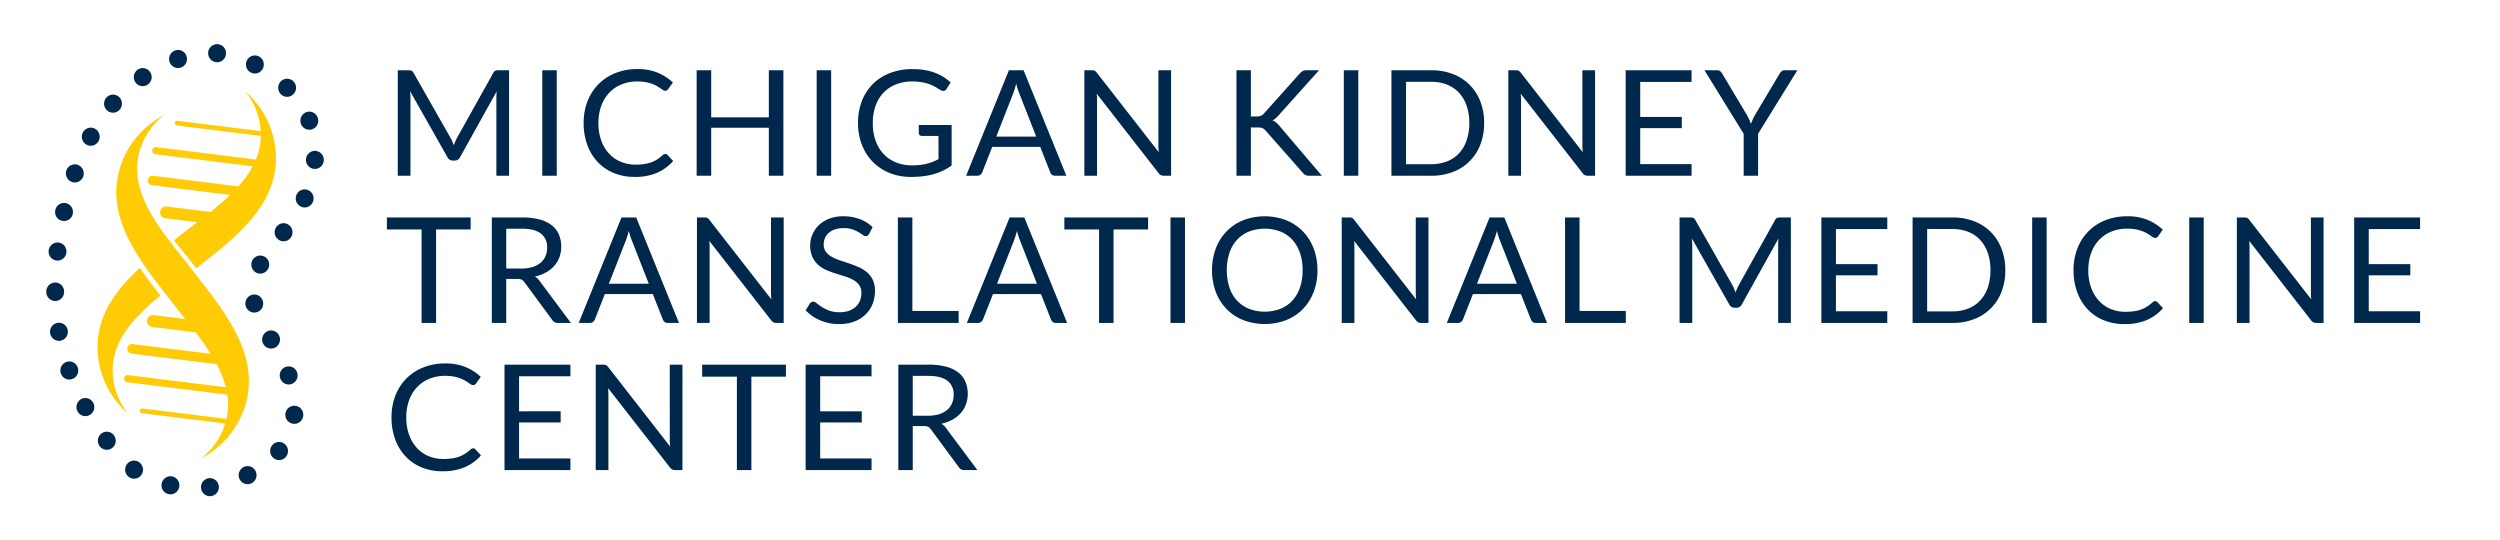 <svg xmlns="http://www.w3.org/2000/svg" xmlns:xlink="http://www.w3.org/1999/xlink" width="1189" height="257" viewBox="0 0 1189 257">
  <defs>
    <clipPath id="clip-logo_MIKTMC_long_color">
      <rect width="1189" height="257"/>
    </clipPath>
  </defs>
  <g id="logo_MIKTMC_long_color" clip-path="url(#clip-logo_MIKTMC_long_color)">
    <g id="logo_MIKTMC_long" transform="translate(21.999 21)">
      <g id="logomark_MiKTMC">
        <g id="MIKTMC_logomark" data-name="MIKTMC logomark">
          <g id="dots">
            <path id="Path_4870" data-name="Path 4870" d="M1093.846,348.59a4.284,4.284,0,0,1-.509,2.035,4.217,4.217,0,0,1-5.742,1.758,4.344,4.344,0,0,1-1.735-5.829,4.24,4.24,0,0,1,3.743-2.265,4.138,4.138,0,0,1,2.008.516A4.3,4.3,0,0,1,1093.846,348.59Z" transform="translate(-990.382 -338.92)" fill="#00274c"/>
            <path id="Path_4871" data-name="Path 4871" d="M1110.056,360.18a4.293,4.293,0,0,1-1.2,2.991,4.185,4.185,0,0,1-6,.086,4.332,4.332,0,0,1-.085-6.077,4.207,4.207,0,0,1,6-.086A4.3,4.3,0,0,1,1110.056,360.18Z" transform="translate(-991.256 -339.435)" fill="#00274c"/>
            <path id="Path_4872" data-name="Path 4872" d="M1121.246,376.56a4.234,4.234,0,0,1-4.243,4.3,4.215,4.215,0,0,1-2.357-.726,4.322,4.322,0,0,1,.8-7.568,4.147,4.147,0,0,1,1.565-.306,4.241,4.241,0,0,1,3.941,2.723A4.395,4.395,0,0,1,1121.246,376.56Z" transform="translate(-991.895 -340.163)" fill="#00274c"/>
            <path id="Path_4873" data-name="Path 4873" d="M1124.056,396.19c0,.105,0,.22-.009.334a4.367,4.367,0,0,1-1.358,2.828,4.206,4.206,0,0,1-2.866,1.128c-.113,0-.236,0-.349-.01a4.3,4.3,0,0,1,.33-8.581c.113,0,.236,0,.349.01A4.271,4.271,0,0,1,1124.056,396.19Z" transform="translate(-992.056 -341.141)" fill="#00274c"/>
            <path id="Path_4874" data-name="Path 4874" d="M1118.905,415.41a4.351,4.351,0,0,1-.377,1.768,4.257,4.257,0,0,1-1.6,1.854,4.138,4.138,0,0,1-2.272.669,4.053,4.053,0,0,1-1.744-.382,4.327,4.327,0,0,1-2.122-5.686h.009a4.213,4.213,0,0,1,5.61-2.15A4.334,4.334,0,0,1,1118.905,415.41Z" transform="translate(-991.761 -342.033)" fill="#00274c"/>
            <path id="Path_4875" data-name="Path 4875" d="M1108.266,432.28a4.29,4.29,0,0,1-.99,2.752,4.185,4.185,0,0,1-5.968.545,4.333,4.333,0,0,1-.537-6.058,4.2,4.2,0,0,1,5.978-.545A4.331,4.331,0,0,1,1108.266,432.28Z" transform="translate(-991.154 -342.816)" fill="#00274c"/>
            <path id="Path_4876" data-name="Path 4876" d="M1096.556,448.41a4.272,4.272,0,0,1-.415,1.844,4.319,4.319,0,0,1-1.594,1.8,4.177,4.177,0,0,1-4.064.229,4.34,4.34,0,0,1-2-5.743,4.216,4.216,0,0,1,5.657-2.016A4.305,4.305,0,0,1,1096.556,448.41Z" transform="translate(-990.532 -343.565)" fill="#00274c"/>
            <path id="Path_4877" data-name="Path 4877" d="M1093.546,467.84a4.274,4.274,0,0,1-3.508,4.224,4,4,0,0,1-.745.067,4.235,4.235,0,0,1-2.706-.994,4.323,4.323,0,0,1,1.98-7.539,3.832,3.832,0,0,1,.735-.067,4.258,4.258,0,0,1,4.177,3.564A3.975,3.975,0,0,1,1093.546,467.84Z" transform="translate(-990.365 -344.467)" fill="#00274c"/>
            <path id="Path_4878" data-name="Path 4878" d="M1102.006,485.76A4.331,4.331,0,0,1,1100,489.43a4.221,4.221,0,0,1-5.846-1.4v-.01a4.334,4.334,0,0,1,1.386-5.915,4.21,4.21,0,0,1,5.836,1.4A4.3,4.3,0,0,1,1102.006,485.76Z" transform="translate(-990.834 -345.3)" fill="#00274c"/>
            <path id="Path_4879" data-name="Path 4879" d="M1110.826,503.69a4.287,4.287,0,0,1-2.838,4.052,4.229,4.229,0,0,1-1.4.248,4.185,4.185,0,0,1-2.423-.774,4.24,4.24,0,0,1-1.575-2.112,4.3,4.3,0,0,1,2.593-5.475,4.088,4.088,0,0,1,1.414-.248,4.241,4.241,0,0,1,4,2.876v.01A4.377,4.377,0,0,1,1110.826,503.69Z" transform="translate(-991.3 -346.132)" fill="#00274c"/>
            <path id="Path_4880" data-name="Path 4880" d="M1113.706,523.3c0,.143-.009.277-.019.42a4.335,4.335,0,0,1-1.377,2.781,4.171,4.171,0,0,1-2.838,1.118c-.132,0-.264-.009-.405-.019a4.3,4.3,0,0,1,.386-8.581c.141,0,.273.01.415.019A4.27,4.27,0,0,1,1113.706,523.3Z" transform="translate(-991.465 -347.044)" fill="#00274c"/>
            <path id="Path_4881" data-name="Path 4881" d="M1106.006,541.42a4.357,4.357,0,0,1-1,2.781,4.211,4.211,0,0,1-5.978.506,4.343,4.343,0,0,1-.5-6.068,4.215,4.215,0,0,1,3.244-1.519,4.148,4.148,0,0,1,2.734,1.022A4.3,4.3,0,0,1,1106.006,541.42Z" transform="translate(-991.025 -347.92)" fill="#00274c"/>
            <path id="Path_4882" data-name="Path 4882" d="M1090.186,553.43a4.3,4.3,0,0,1-2.31,3.832,4.226,4.226,0,0,1-5.714-1.873,4.327,4.327,0,0,1,1.848-5.781h.01a4.2,4.2,0,0,1,5.7,1.873A4.351,4.351,0,0,1,1090.186,553.43Z" transform="translate(-990.179 -348.454)" fill="#00274c"/>
            <path id="Path_4883" data-name="Path 4883" d="M1071.206,559.429a4.282,4.282,0,0,1-3.686,4.252c-.189.019-.377.038-.557.038a4.2,4.2,0,0,1-2.781-1.061,4.32,4.32,0,0,1,2.225-7.511,3.612,3.612,0,0,1,.556-.038,4.259,4.259,0,0,1,4.205,3.746A3.9,3.9,0,0,1,1071.206,559.429Z" transform="translate(-989.127 -348.72)" fill="#00274c"/>
            <path id="Path_4884" data-name="Path 4884" d="M1051.232,559.436a4.288,4.288,0,0,1-1.509,2.418,4.189,4.189,0,0,1-2.631.927,4.015,4.015,0,0,1-.943-.105,4.307,4.307,0,0,1,.952-8.495,4.422,4.422,0,0,1,.924.105v.01A4.306,4.306,0,0,1,1051.232,559.436Z" transform="translate(-988.026 -348.678)" fill="#00274c"/>
            <path id="Path_4885" data-name="Path 4885" d="M1033.026,550.7a4.334,4.334,0,0,1-.726,2.408,4.21,4.21,0,0,1-5.893,1.156,4.339,4.339,0,0,1-1.141-5.972,4.211,4.211,0,0,1,5.893-1.156A4.306,4.306,0,0,1,1033.026,550.7Z" transform="translate(-987.012 -348.332)" fill="#00274c"/>
            <path id="Path_4886" data-name="Path 4886" d="M1019.285,536.31a4.336,4.336,0,0,1-1.707,3.45,4.152,4.152,0,0,1-2.536.86,4.24,4.24,0,0,1-3.4-1.73,4.339,4.339,0,0,1,.858-6.02,4.2,4.2,0,0,1,5.94.87A4.347,4.347,0,0,1,1019.285,536.31Z" transform="translate(-986.25 -347.693)" fill="#00274c"/>
            <path id="Path_4887" data-name="Path 4887" d="M1008.536,519.47a4.315,4.315,0,0,1-2.235,3.794,4.208,4.208,0,0,1-5.742-1.749,4.337,4.337,0,0,1,1.716-5.829,4.265,4.265,0,0,1,6.261,3.784Z" transform="translate(-985.681 -346.865)" fill="#00274c"/>
            <path id="Path_4888" data-name="Path 4888" d="M1000.416,501.22a4.3,4.3,0,0,1-2.819,4.052,4.14,4.14,0,0,1-1.424.248,4.268,4.268,0,0,1-2.423-.764,4.331,4.331,0,0,1,1-7.587,4.142,4.142,0,0,1,1.424-.248,4.254,4.254,0,0,1,4,2.857A4.3,4.3,0,0,1,1000.416,501.22Z" transform="translate(-985.217 -346.018)" fill="#00274c"/>
            <path id="Path_4889" data-name="Path 4889" d="M995.205,481.93a4.306,4.306,0,0,1-3.47,4.233,4.4,4.4,0,0,1-.783.067,4.279,4.279,0,0,1-4.167-3.516,4.308,4.308,0,0,1,3.4-5.017,4.2,4.2,0,0,1,4.941,3.45A4.493,4.493,0,0,1,995.205,481.93Z" transform="translate(-984.919 -345.122)" fill="#00274c"/>
            <path id="Path_4890" data-name="Path 4890" d="M993.3,461.86v.172a4.336,4.336,0,0,1-1.235,3.039,4.205,4.205,0,0,1-6.006.019,4.344,4.344,0,0,1-1.245-3.039v-.191a4.3,4.3,0,0,1,1.245-3.039,4.194,4.194,0,0,1,6,0A4.345,4.345,0,0,1,993.3,461.86Z" transform="translate(-984.81 -344.19)" fill="#00274c"/>
            <path id="Path_4891" data-name="Path 4891" d="M994.485,441.89a4.351,4.351,0,0,1-1.433,3.22,4.156,4.156,0,0,1-2.81,1.089,2.721,2.721,0,0,1-.481-.038,4.283,4.283,0,0,1-3.743-4.749l.009-.01a4.262,4.262,0,0,1,4.215-3.813,4.065,4.065,0,0,1,.481.029A4.292,4.292,0,0,1,994.485,441.89Z" transform="translate(-984.878 -343.263)" fill="#00274c"/>
            <path id="Path_4892" data-name="Path 4892" d="M997.766,422.17a4.416,4.416,0,0,1-.094.927,4.337,4.337,0,0,1-1.508,2.437,4.246,4.246,0,0,1-2.631.927,4.237,4.237,0,0,1-4.148-5.227,4.258,4.258,0,0,1,4.13-3.373,4.35,4.35,0,0,1,.924.105A4.291,4.291,0,0,1,997.766,422.17Z" transform="translate(-985.066 -342.347)" fill="#00274c"/>
            <path id="Path_4893" data-name="Path 4893" d="M1003.216,402.93a4.375,4.375,0,0,1-.236,1.424,4.245,4.245,0,0,1-4.007,2.876,4.037,4.037,0,0,1-1.4-.248,4.307,4.307,0,0,1-2.593-5.485,4.2,4.2,0,0,1,5.412-2.628A4.313,4.313,0,0,1,1003.216,402.93Z" transform="translate(-985.377 -341.454)" fill="#00274c"/>
            <path id="Path_4894" data-name="Path 4894" d="M1011.246,384.63a4.282,4.282,0,0,1-.509,2.035A4.217,4.217,0,0,1,1007,388.92a4.148,4.148,0,0,1-2.018-.516,4.326,4.326,0,0,1-1.716-5.819,4.241,4.241,0,0,1,3.743-2.265,4.138,4.138,0,0,1,2.008.516A4.314,4.314,0,0,1,1011.246,384.63Z" transform="translate(-985.836 -340.604)" fill="#00274c"/>
            <path id="Path_4895" data-name="Path 4895" d="M1022.416,368.08a4.357,4.357,0,0,1-1,2.781h-.009a4.2,4.2,0,0,1-5.978.5,4.34,4.34,0,0,1-.49-6.058,4.2,4.2,0,0,1,5.978-.5A4.3,4.3,0,0,1,1022.416,368.08Z" transform="translate(-986.424 -339.786)" fill="#00274c"/>
            <path id="Path_4896" data-name="Path 4896" d="M1037.386,354.87a4.32,4.32,0,0,1-1.857,3.564,4.165,4.165,0,0,1-2.385.745,4.214,4.214,0,0,1-3.507-1.882,4.329,4.329,0,0,1,1.122-5.972,4.143,4.143,0,0,1,2.385-.745,4.226,4.226,0,0,1,3.507,1.882A4.271,4.271,0,0,1,1037.386,354.87Z" transform="translate(-987.253 -339.199)" fill="#00274c"/>
            <path id="Path_4897" data-name="Path 4897" d="M1055.166,345.85a4.254,4.254,0,0,1-4.243,4.3,4.183,4.183,0,0,1-2.442-.784,4.3,4.3,0,0,1,2.442-7.816,4.244,4.244,0,0,1,4.017,2.914A4.443,4.443,0,0,1,1055.166,345.85Z" transform="translate(-988.238 -338.798)" fill="#00274c"/>
            <path id="Path_4898" data-name="Path 4898" d="M1074.826,342.96a2.456,2.456,0,0,1-.009.268,4.283,4.283,0,0,1-1.329,2.876,4.171,4.171,0,0,1-2.895,1.166,2.519,2.519,0,0,1-.264-.01,4.3,4.3,0,0,1,.245-8.59,2.353,2.353,0,0,1,.264.01A4.267,4.267,0,0,1,1074.826,342.96Z" transform="translate(-989.328 -338.67)" fill="#00274c"/>
          </g>
          <g id="icon-dna" transform="translate(24.389 22.548)">
            <path id="Path_4899" data-name="Path 4899" d="M1059.751,536.715a33.267,33.267,0,0,0,11.511-16.567l-39.645-4.921a1.13,1.13,0,0,1,.272-2.244l39.984,4.963a30.581,30.581,0,0,0,.4-11.536l-47.559-5.9a1.7,1.7,0,0,1,.331-3.392l.079.01,46.43,5.763a50.418,50.418,0,0,0-4.375-10.99l-40.549-5.033a2.27,2.27,0,0,1,.539-4.507h.008l37.164,4.614c-2.136-3.422-4.555-6.813-7.106-10.191l-20.709-2.57a2.835,2.835,0,0,1,.679-5.629h0l15.085,1.873c-1.094-1.357-2.173-2.712-3.268-4.067-.227-.288-3.381-4.357-4.764-6.14-2.192-2.827-4.432-5.676-6.614-8.584a129.927,129.927,0,0,1-12.017-18.559c-5.93-11.639-7.567-22.288-4.968-32.525a42.149,42.149,0,0,1,21.638-27.2,33.167,33.167,0,0,0-12.025,18.231c-2.333,9.245.07,18.2,4.63,26.793,4.558,8.564,11.3,16.9,17.983,25.185.256.32,3.463,4.5,4.85,6.268,2.209,2.829,4.432,5.675,6.612,8.6A128.749,128.749,0,0,1,1076.374,477c5.948,11.641,7.568,22.289,4.978,32.527a42.219,42.219,0,0,1-21.606,27.191Zm-34.7-21.276a42.177,42.177,0,0,1-14.494-31.5c-.084-10.509,4.045-20.366,12.592-30.158a95.5,95.5,0,0,1,7.528-7.623c1.658,2.406,3.386,4.772,5.164,7.128l.4.519c1.412,1.859,2.846,3.686,4.265,5.5a105.963,105.963,0,0,0-11.85,10.953c-6.49,7.165-10.957,15.22-10.9,24.707a33.187,33.187,0,0,0,7.3,20.481Zm32.431-69.134c-.271-.322-.539-.666-.779-.988-.507-.662-.974-1.253-1.342-1.72-.353-.465-.606-.788-.664-.86l-.014-.018-.011-.034c-2.647-3.242-5.255-6.481-7.749-9.72.27-.21.543-.434.814-.643,1.767-1.367,5.878-4.6,6.208-4.862,1.331-1.016,2.679-2.03,4.027-3.044l-15.123-1.878a2.82,2.82,0,0,1,.536-5.614c.049,0,.1.01.144.018l20.753,2.576c3.275-2.637,6.426-5.321,9.312-8.1l-37.163-4.613a2.258,2.258,0,0,1,.542-4.483h0l40.541,5.033a48.978,48.978,0,0,0,6.841-9.543l-46.4-5.759a1.7,1.7,0,0,1,.329-3.374c.026,0,.053.006.079.01l47.508,5.9a29.97,29.97,0,0,0,2.344-11.234l-39.932-4.965a1.124,1.124,0,0,1,.271-2.232l39.61,4.917a33.169,33.169,0,0,0-7.241-18.8,42.264,42.264,0,0,1,14.477,31.556c.062,10.515-4.042,20.38-12.58,30.182a129.238,129.238,0,0,1-16.058,14.966c-2.806,2.273-5.638,4.48-8.452,6.671-.237.2-.526.421-.832.658Z" transform="translate(-1010.553 -362.267)" fill="#ffcb05" fill-rule="evenodd"/>
          </g>
        </g>
      </g>
      <path id="Path_5270" data-name="Path 5270" d="M31.191,50.87a12.944,12.944,0,0,1,.87,1.768q.373.927.728,1.873.355-.98.746-1.873t.888-1.8L51.639,20a2.029,2.029,0,0,1,.959-.98,4.473,4.473,0,0,1,1.42-.175h5.077V69H53.059V32.145q0-.735.035-1.575t.107-1.715L35.771,60.215a2.741,2.741,0,0,1-2.485,1.575h-.994a2.741,2.741,0,0,1-2.485-1.575L11.985,28.75q.107.91.16,1.785t.053,1.61V69H6.163V18.845H11.24a4.473,4.473,0,0,1,1.42.175,2.029,2.029,0,0,1,.959.98ZM81.779,69H74.892V18.845h6.887ZM133.4,58.64a1.435,1.435,0,0,1,1.03.455l2.7,2.9a21.743,21.743,0,0,1-7.579,5.565,26.166,26.166,0,0,1-10.739,1.995,25.6,25.6,0,0,1-9.976-1.872,21.868,21.868,0,0,1-7.633-5.25,23.668,23.668,0,0,1-4.9-8.1,29.882,29.882,0,0,1-1.74-10.4,28.092,28.092,0,0,1,1.864-10.4,23.713,23.713,0,0,1,5.236-8.12,23.46,23.46,0,0,1,8.076-5.267,27.84,27.84,0,0,1,10.384-1.873A24.8,24.8,0,0,1,129.794,20a24.484,24.484,0,0,1,7.224,4.655l-2.237,3.115a2.419,2.419,0,0,1-.568.577,1.58,1.58,0,0,1-.923.228,1.814,1.814,0,0,1-.976-.333q-.515-.332-1.225-.822t-1.669-1.05a14.719,14.719,0,0,0-2.272-1.05A18.983,18.983,0,0,0,124.1,24.5a21.547,21.547,0,0,0-4.012-.333,19.612,19.612,0,0,0-7.473,1.382,16.743,16.743,0,0,0-5.84,3.938,17.87,17.87,0,0,0-3.816,6.23,23.454,23.454,0,0,0-1.367,8.225,23.888,23.888,0,0,0,1.367,8.365,18.417,18.417,0,0,0,3.728,6.213,15.719,15.719,0,0,0,5.591,3.868,18.1,18.1,0,0,0,6.958,1.33,28.652,28.652,0,0,0,4.083-.263,16.963,16.963,0,0,0,3.355-.822,14.278,14.278,0,0,0,2.876-1.417,22.452,22.452,0,0,0,2.68-2.048A1.816,1.816,0,0,1,133.4,58.64ZM189.559,69h-6.923V46.18H155.23V69h-6.923V18.845h6.923V41.21h27.406V18.845h6.923Zm22.72,0h-6.887V18.845h6.887Zm38.447-4.935a34.182,34.182,0,0,0,3.781-.193,24.344,24.344,0,0,0,3.248-.578,22.35,22.35,0,0,0,2.876-.927q1.349-.543,2.7-1.243V50.065h-7.881a1.514,1.514,0,0,1-1.083-.385,1.248,1.248,0,0,1-.408-.945v-3.85h15.62v19.25a28.306,28.306,0,0,1-3.994,2.38,27.439,27.439,0,0,1-4.438,1.7,32.536,32.536,0,0,1-5.059,1.015,48.037,48.037,0,0,1-5.858.332,26.762,26.762,0,0,1-10.153-1.872,23.4,23.4,0,0,1-7.952-5.25,23.794,23.794,0,0,1-5.2-8.1,28.092,28.092,0,0,1-1.864-10.4,28.779,28.779,0,0,1,1.828-10.465,22.984,22.984,0,0,1,5.219-8.1,23.358,23.358,0,0,1,8.2-5.232,29.742,29.742,0,0,1,10.774-1.855,33.742,33.742,0,0,1,5.609.438,26.521,26.521,0,0,1,4.81,1.26,22.54,22.54,0,0,1,4.1,2,25.02,25.02,0,0,1,3.515,2.642l-1.953,3.08a1.8,1.8,0,0,1-1.562.945,2.542,2.542,0,0,1-1.243-.385q-.888-.49-1.988-1.19a17.117,17.117,0,0,0-2.68-1.347,21.812,21.812,0,0,0-3.728-1.1,24.879,24.879,0,0,0-5.094-.455,20.891,20.891,0,0,0-7.775,1.382,16.458,16.458,0,0,0-5.929,3.955,17.456,17.456,0,0,0-3.763,6.23,24.162,24.162,0,0,0-1.314,8.208,24.552,24.552,0,0,0,1.367,8.487,17.876,17.876,0,0,0,3.852,6.318A16.636,16.636,0,0,0,243.2,62.7,20.069,20.069,0,0,0,250.727,64.065ZM324.142,69h-5.325a2.313,2.313,0,0,1-1.491-.455,2.8,2.8,0,0,1-.852-1.155l-4.757-12.11H288.89l-4.757,12.11a2.738,2.738,0,0,1-.852,1.12,2.289,2.289,0,0,1-1.491.49h-5.325l20.342-50.155H303.8ZM290.807,50.38H309.8l-7.988-20.4a37.759,37.759,0,0,1-1.527-4.725q-.39,1.435-.763,2.643t-.728,2.118Zm45.441-31.535a3.129,3.129,0,0,1,1.367.228,3.518,3.518,0,0,1,1.012.927l29.465,37.8q-.106-.91-.142-1.767t-.036-1.663V18.845h6.035V69H370.47a3,3,0,0,1-1.367-.28,3.437,3.437,0,0,1-1.083-.945L338.591,30.01q.071.875.107,1.715t.036,1.54V69H332.7V18.845ZM411.9,40.825h2.592a5.7,5.7,0,0,0,2.148-.332,4.185,4.185,0,0,0,1.509-1.138l16.934-18.9a5.337,5.337,0,0,1,1.509-1.243,4.13,4.13,0,0,1,1.864-.367h5.858l-19.383,21.6a16.807,16.807,0,0,1-1.4,1.365,6.252,6.252,0,0,1-1.4.91,5,5,0,0,1,1.74.945,14.318,14.318,0,0,1,1.562,1.575L445.66,69H439.7a5.216,5.216,0,0,1-1.136-.105,3.345,3.345,0,0,1-.8-.28,2.566,2.566,0,0,1-.621-.455q-.284-.28-.568-.6L419,47.65q-.391-.42-.728-.718a3.317,3.317,0,0,0-.781-.507,3.666,3.666,0,0,0-1.029-.3,9.955,9.955,0,0,0-1.438-.087H411.9V69h-6.852V18.845H411.9ZM462.985,69H456.1V18.845h6.887Zm59.854-25.06a27.887,27.887,0,0,1-1.811,10.255A22.3,22.3,0,0,1,508,67.2,27.884,27.884,0,0,1,497.775,69H478.747V18.845h19.028A27.884,27.884,0,0,1,508,20.647a22.358,22.358,0,0,1,13.029,13.038A27.887,27.887,0,0,1,522.839,43.94Zm-7.065,0a24.849,24.849,0,0,0-1.278-8.26,17.353,17.353,0,0,0-3.621-6.16,15.452,15.452,0,0,0-5.68-3.85,19.879,19.879,0,0,0-7.42-1.33H485.67V63.505h12.106a19.879,19.879,0,0,0,7.42-1.33,15.553,15.553,0,0,0,5.68-3.833A17.174,17.174,0,0,0,514.5,52.2,24.849,24.849,0,0,0,515.774,43.94Zm22.117-25.095a3.129,3.129,0,0,1,1.367.228,3.518,3.518,0,0,1,1.012.927l29.466,37.8q-.107-.91-.142-1.767t-.035-1.663V18.845h6.035V69h-3.479a3,3,0,0,1-1.367-.28,3.438,3.438,0,0,1-1.083-.945L540.234,30.01q.071.875.107,1.715t.035,1.54V69h-6.035V18.845Zm83.6,0v5.53H597.07v16.66h19.774v5.32H597.07V63.47h24.424V69H590.148V18.845ZM653.126,49.05V69h-6.852V49.05L627.636,18.845h6.035a2.168,2.168,0,0,1,1.456.455,4.358,4.358,0,0,1,.923,1.12l11.644,19.5a23.887,23.887,0,0,1,1.189,2.31q.479,1.085.87,2.135.39-1.085.852-2.17a18.925,18.925,0,0,1,1.172-2.275l11.609-19.5a4.491,4.491,0,0,1,.87-1.067,2.037,2.037,0,0,1,1.438-.507H671.8ZM40.812,88.845V94.55H24.375V139H17.488V94.55H.98V88.845ZM57.745,118.07V139H50.894V88.845H65.272a31.842,31.842,0,0,1,8.343.962,16.015,16.015,0,0,1,5.8,2.783,11.16,11.16,0,0,1,3.39,4.393,14.5,14.5,0,0,1,1.1,5.757,14.25,14.25,0,0,1-.852,4.97,13.086,13.086,0,0,1-2.467,4.147,14.724,14.724,0,0,1-3.941,3.132,19.68,19.68,0,0,1-5.272,1.96,7.231,7.231,0,0,1,2.272,2.135L88.489,139H82.383a3.022,3.022,0,0,1-2.769-1.435l-13.206-17.92a3.826,3.826,0,0,0-1.314-1.208,4.8,4.8,0,0,0-2.13-.368Zm0-4.935h7.207a17.779,17.779,0,0,0,5.307-.717,10.848,10.848,0,0,0,3.834-2.03,8.428,8.428,0,0,0,2.325-3.132,10.1,10.1,0,0,0,.781-4.025,7.946,7.946,0,0,0-3-6.755q-3-2.275-8.928-2.275H57.745ZM139.894,139h-5.325a2.313,2.313,0,0,1-1.491-.455,2.8,2.8,0,0,1-.852-1.155l-4.757-12.11H104.642l-4.757,12.11a2.738,2.738,0,0,1-.852,1.12,2.289,2.289,0,0,1-1.491.49H92.217l20.342-50.155h6.994Zm-33.335-18.62h18.993l-7.988-20.4a37.751,37.751,0,0,1-1.527-4.725q-.391,1.435-.763,2.643t-.728,2.118ZM152,88.845a3.129,3.129,0,0,1,1.367.228,3.518,3.518,0,0,1,1.012.927l29.465,37.8q-.106-.91-.142-1.768t-.036-1.662V88.845H189.7V139h-3.479a3,3,0,0,1-1.367-.28,3.437,3.437,0,0,1-1.083-.945l-29.43-37.765q.071.875.107,1.715t.035,1.54V139h-6.035V88.845Zm78.314,7.84a2.724,2.724,0,0,1-.674.788,1.514,1.514,0,0,1-.923.262,2.477,2.477,0,0,1-1.4-.6,22.378,22.378,0,0,0-2.024-1.312,16.536,16.536,0,0,0-2.947-1.312,12.846,12.846,0,0,0-4.171-.6,12.5,12.5,0,0,0-4.083.613,8.712,8.712,0,0,0-2.964,1.662,6.828,6.828,0,0,0-1.793,2.467,7.736,7.736,0,0,0-.6,3.063,5.6,5.6,0,0,0,1.047,3.483,8.987,8.987,0,0,0,2.769,2.362,21.368,21.368,0,0,0,3.905,1.7q2.183.717,4.473,1.488t4.473,1.732a15.765,15.765,0,0,1,3.905,2.432,11.107,11.107,0,0,1,2.769,3.605,11.853,11.853,0,0,1,1.047,5.25,16.72,16.72,0,0,1-1.136,6.177,14.223,14.223,0,0,1-3.319,5.023,15.557,15.557,0,0,1-5.361,3.36,19.97,19.97,0,0,1-7.224,1.225,22.333,22.333,0,0,1-9-1.768,21.114,21.114,0,0,1-6.94-4.777l1.988-3.22a2.6,2.6,0,0,1,.692-.647,1.639,1.639,0,0,1,.905-.263,2.843,2.843,0,0,1,1.7.788,28.374,28.374,0,0,0,2.4,1.732,18.4,18.4,0,0,0,3.479,1.732,13.907,13.907,0,0,0,4.988.788,13.286,13.286,0,0,0,4.367-.665,9.3,9.3,0,0,0,3.248-1.872,8.113,8.113,0,0,0,2.041-2.887,9.53,9.53,0,0,0,.71-3.745,6.219,6.219,0,0,0-1.047-3.728,8.64,8.64,0,0,0-2.751-2.432,19.376,19.376,0,0,0-3.887-1.663l-4.473-1.4a45.515,45.515,0,0,1-4.473-1.662,14.565,14.565,0,0,1-3.887-2.45,11.265,11.265,0,0,1-2.751-3.762,13.615,13.615,0,0,1,3.035-15.137,14.738,14.738,0,0,1,4.917-3.08,18.241,18.241,0,0,1,6.727-1.155,21.809,21.809,0,0,1,7.775,1.33,17.938,17.938,0,0,1,6.142,3.85Zm20.59,36.61h22.01V139h-28.9V88.845H250.9ZM324.5,139h-5.325a2.313,2.313,0,0,1-1.491-.455,2.8,2.8,0,0,1-.852-1.155l-4.757-12.11H289.245l-4.757,12.11a2.738,2.738,0,0,1-.852,1.12,2.289,2.289,0,0,1-1.491.49H276.82l20.342-50.155h6.994Zm-33.335-18.62h18.993l-7.988-20.4a37.759,37.759,0,0,1-1.527-4.725q-.39,1.435-.763,2.643t-.728,2.118Zm71.853-31.535V94.55H346.578V139h-6.887V94.55H323.183V88.845ZM380.552,139h-6.887V88.845h6.887Zm63.014-25.06a28.585,28.585,0,0,1-1.811,10.342,23.636,23.636,0,0,1-5.112,8.1,22.868,22.868,0,0,1-7.934,5.268,28.9,28.9,0,0,1-20.466,0,22.9,22.9,0,0,1-7.917-5.268,23.637,23.637,0,0,1-5.112-8.1,30.446,30.446,0,0,1,0-20.685,23.824,23.824,0,0,1,5.112-8.12,22.989,22.989,0,0,1,7.917-5.3,28.647,28.647,0,0,1,20.466,0,22.951,22.951,0,0,1,7.934,5.3,23.824,23.824,0,0,1,5.112,8.12A28.585,28.585,0,0,1,443.566,113.94Zm-7.065,0a25.16,25.16,0,0,0-1.278-8.295,17.488,17.488,0,0,0-3.621-6.213,15.717,15.717,0,0,0-5.68-3.9,20.944,20.944,0,0,0-14.875,0,15.888,15.888,0,0,0-5.7,3.9,17.347,17.347,0,0,0-3.639,6.213,27.5,27.5,0,0,0,0,16.572,17.37,17.37,0,0,0,3.639,6.2,15.7,15.7,0,0,0,5.7,3.885,21.2,21.2,0,0,0,14.875,0,15.533,15.533,0,0,0,5.68-3.885,17.512,17.512,0,0,0,3.621-6.2A25,25,0,0,0,436.5,113.94Zm22.152-25.1a3.128,3.128,0,0,1,1.367.228,3.518,3.518,0,0,1,1.012.927L490.5,127.8q-.106-.91-.142-1.768t-.035-1.662V88.845h6.035V139h-3.479a3,3,0,0,1-1.367-.28,3.437,3.437,0,0,1-1.083-.945L461,100.01q.071.875.107,1.715t.035,1.54V139H455.1V88.845ZM552.766,139H547.44a2.313,2.313,0,0,1-1.491-.455,2.8,2.8,0,0,1-.852-1.155l-4.757-12.11H517.514l-4.757,12.11a2.739,2.739,0,0,1-.852,1.12,2.289,2.289,0,0,1-1.491.49h-5.325L525.43,88.845h6.994Zm-33.335-18.62h18.993l-7.988-20.4a37.738,37.738,0,0,1-1.527-4.725q-.39,1.435-.763,2.643t-.728,2.118Zm48.778,12.915h22.01V139h-28.9V88.845h6.887Zm72.6-12.425a12.938,12.938,0,0,1,.87,1.768q.373.928.728,1.873.355-.98.745-1.873t.888-1.8L661.255,90a2.029,2.029,0,0,1,.958-.98,4.473,4.473,0,0,1,1.42-.175h5.077V139h-6.035V102.145q0-.735.035-1.575t.107-1.715l-17.431,31.36a2.741,2.741,0,0,1-2.485,1.575h-.994a2.74,2.74,0,0,1-2.485-1.575L621.6,98.75q.107.91.16,1.785t.053,1.61V139h-6.035V88.845h5.077a4.473,4.473,0,0,1,1.42.175,2.029,2.029,0,0,1,.959.98Zm73.77-32.025v5.53H690.153v16.66h19.774v5.32H690.153V133.47h24.424V139H683.23V88.845Zm56.126,25.1a27.887,27.887,0,0,1-1.81,10.255,22.3,22.3,0,0,1-13.029,13A27.884,27.884,0,0,1,745.64,139H726.612V88.845H745.64a27.885,27.885,0,0,1,10.224,1.8,22.358,22.358,0,0,1,13.029,13.037A27.887,27.887,0,0,1,770.7,113.94Zm-7.065,0a24.847,24.847,0,0,0-1.278-8.26,17.354,17.354,0,0,0-3.621-6.16,15.451,15.451,0,0,0-5.68-3.85,19.878,19.878,0,0,0-7.42-1.33H733.535v39.165H745.64a19.878,19.878,0,0,0,7.42-1.33,15.553,15.553,0,0,0,5.68-3.833,17.175,17.175,0,0,0,3.621-6.143A24.847,24.847,0,0,0,763.639,113.94ZM790.371,139h-6.887V88.845h6.887Zm51.618-10.36a1.435,1.435,0,0,1,1.03.455l2.7,2.9a21.743,21.743,0,0,1-7.579,5.565A26.166,26.166,0,0,1,827.4,139.56a25.6,25.6,0,0,1-9.976-1.872,21.869,21.869,0,0,1-7.633-5.25,23.669,23.669,0,0,1-4.9-8.1,29.882,29.882,0,0,1-1.74-10.395,28.093,28.093,0,0,1,1.864-10.4,23.713,23.713,0,0,1,5.236-8.12,23.459,23.459,0,0,1,8.076-5.268,27.84,27.84,0,0,1,10.384-1.872A24.8,24.8,0,0,1,838.386,90a24.484,24.484,0,0,1,7.224,4.655l-2.237,3.115a2.418,2.418,0,0,1-.568.577,1.58,1.58,0,0,1-.923.227,1.814,1.814,0,0,1-.976-.332q-.515-.332-1.225-.823t-1.669-1.05a14.718,14.718,0,0,0-2.272-1.05,18.985,18.985,0,0,0-3.053-.823,21.548,21.548,0,0,0-4.012-.332,19.612,19.612,0,0,0-7.473,1.382,16.743,16.743,0,0,0-5.84,3.938,17.872,17.872,0,0,0-3.816,6.23,23.456,23.456,0,0,0-1.367,8.225,23.889,23.889,0,0,0,1.367,8.365,18.42,18.42,0,0,0,3.728,6.213,15.719,15.719,0,0,0,5.591,3.867,18.1,18.1,0,0,0,6.958,1.33,28.652,28.652,0,0,0,4.083-.262,16.963,16.963,0,0,0,3.355-.822,14.278,14.278,0,0,0,2.876-1.418,22.447,22.447,0,0,0,2.68-2.048A1.817,1.817,0,0,1,841.989,128.64ZM865.064,139h-6.887V88.845h6.887Zm19.312-50.155a3.129,3.129,0,0,1,1.367.228,3.518,3.518,0,0,1,1.012.927l29.466,37.8q-.107-.91-.142-1.768t-.036-1.662V88.845h6.035V139H918.6a3,3,0,0,1-1.367-.28,3.438,3.438,0,0,1-1.083-.945L886.72,100.01q.071.875.107,1.715t.035,1.54V139h-6.035V88.845Zm83.6,0v5.53H943.556v16.66H963.33v5.32H943.556V133.47H967.98V139H936.633V88.845ZM42.019,198.64a1.435,1.435,0,0,1,1.03.455l2.7,2.9a21.743,21.743,0,0,1-7.579,5.565,26.166,26.166,0,0,1-10.739,1.995,25.6,25.6,0,0,1-9.976-1.872,21.869,21.869,0,0,1-7.633-5.25,23.668,23.668,0,0,1-4.9-8.1,29.882,29.882,0,0,1-1.74-10.4,28.092,28.092,0,0,1,1.864-10.4,23.713,23.713,0,0,1,5.236-8.12,23.46,23.46,0,0,1,8.076-5.268,27.84,27.84,0,0,1,10.384-1.872A24.8,24.8,0,0,1,38.415,160a24.484,24.484,0,0,1,7.224,4.655L43.4,167.77a2.419,2.419,0,0,1-.568.577,1.58,1.58,0,0,1-.923.227,1.814,1.814,0,0,1-.976-.333q-.515-.332-1.225-.822t-1.669-1.05a14.718,14.718,0,0,0-2.272-1.05,18.981,18.981,0,0,0-3.053-.823,21.547,21.547,0,0,0-4.012-.332,19.612,19.612,0,0,0-7.473,1.382,16.743,16.743,0,0,0-5.84,3.938,17.87,17.87,0,0,0-3.816,6.23,23.454,23.454,0,0,0-1.367,8.225,23.888,23.888,0,0,0,1.367,8.365,18.417,18.417,0,0,0,3.728,6.213,15.719,15.719,0,0,0,5.591,3.867,18.1,18.1,0,0,0,6.958,1.33,28.652,28.652,0,0,0,4.083-.262,16.963,16.963,0,0,0,3.355-.822,14.279,14.279,0,0,0,2.876-1.418,22.452,22.452,0,0,0,2.68-2.048A1.816,1.816,0,0,1,42.019,198.64Zm46.257-39.795v5.53H63.852v16.66H83.625v5.32H63.852V203.47H88.276V209H56.929V158.845Zm15.585,0a3.128,3.128,0,0,1,1.367.228,3.518,3.518,0,0,1,1.012.927L135.7,197.8q-.106-.91-.142-1.768t-.036-1.663V158.845h6.035V209h-3.479a3,3,0,0,1-1.367-.28,3.437,3.437,0,0,1-1.083-.945L106.2,170.01q.071.875.106,1.715t.035,1.54V209h-6.035V158.845Zm86.905,0v5.705H174.329V209h-6.887V164.55H150.934v-5.705Zm40.719,0v5.53H207.061v16.66h19.774v5.32H207.061V203.47h24.424V209H200.138V158.845Zm19.6,29.225V209H244.23V158.845h14.378a31.842,31.842,0,0,1,8.343.962,16.015,16.015,0,0,1,5.8,2.783,11.16,11.16,0,0,1,3.39,4.393,14.5,14.5,0,0,1,1.1,5.757,14.251,14.251,0,0,1-.852,4.97,13.087,13.087,0,0,1-2.467,4.147,14.724,14.724,0,0,1-3.941,3.133,19.68,19.68,0,0,1-5.272,1.96,7.23,7.23,0,0,1,2.272,2.135L281.825,209h-6.106a3.022,3.022,0,0,1-2.769-1.435l-13.206-17.92a3.826,3.826,0,0,0-1.314-1.208,4.8,4.8,0,0,0-2.13-.367Zm0-4.935h7.207a17.779,17.779,0,0,0,5.307-.717,10.848,10.848,0,0,0,3.834-2.03,8.427,8.427,0,0,0,2.325-3.132,10.1,10.1,0,0,0,.781-4.025,7.946,7.946,0,0,0-3-6.755q-3-2.275-8.928-2.275h-7.526Z" transform="translate(161.02 -6.422)" fill="#00274c"/>
    </g>
  </g>
</svg>
